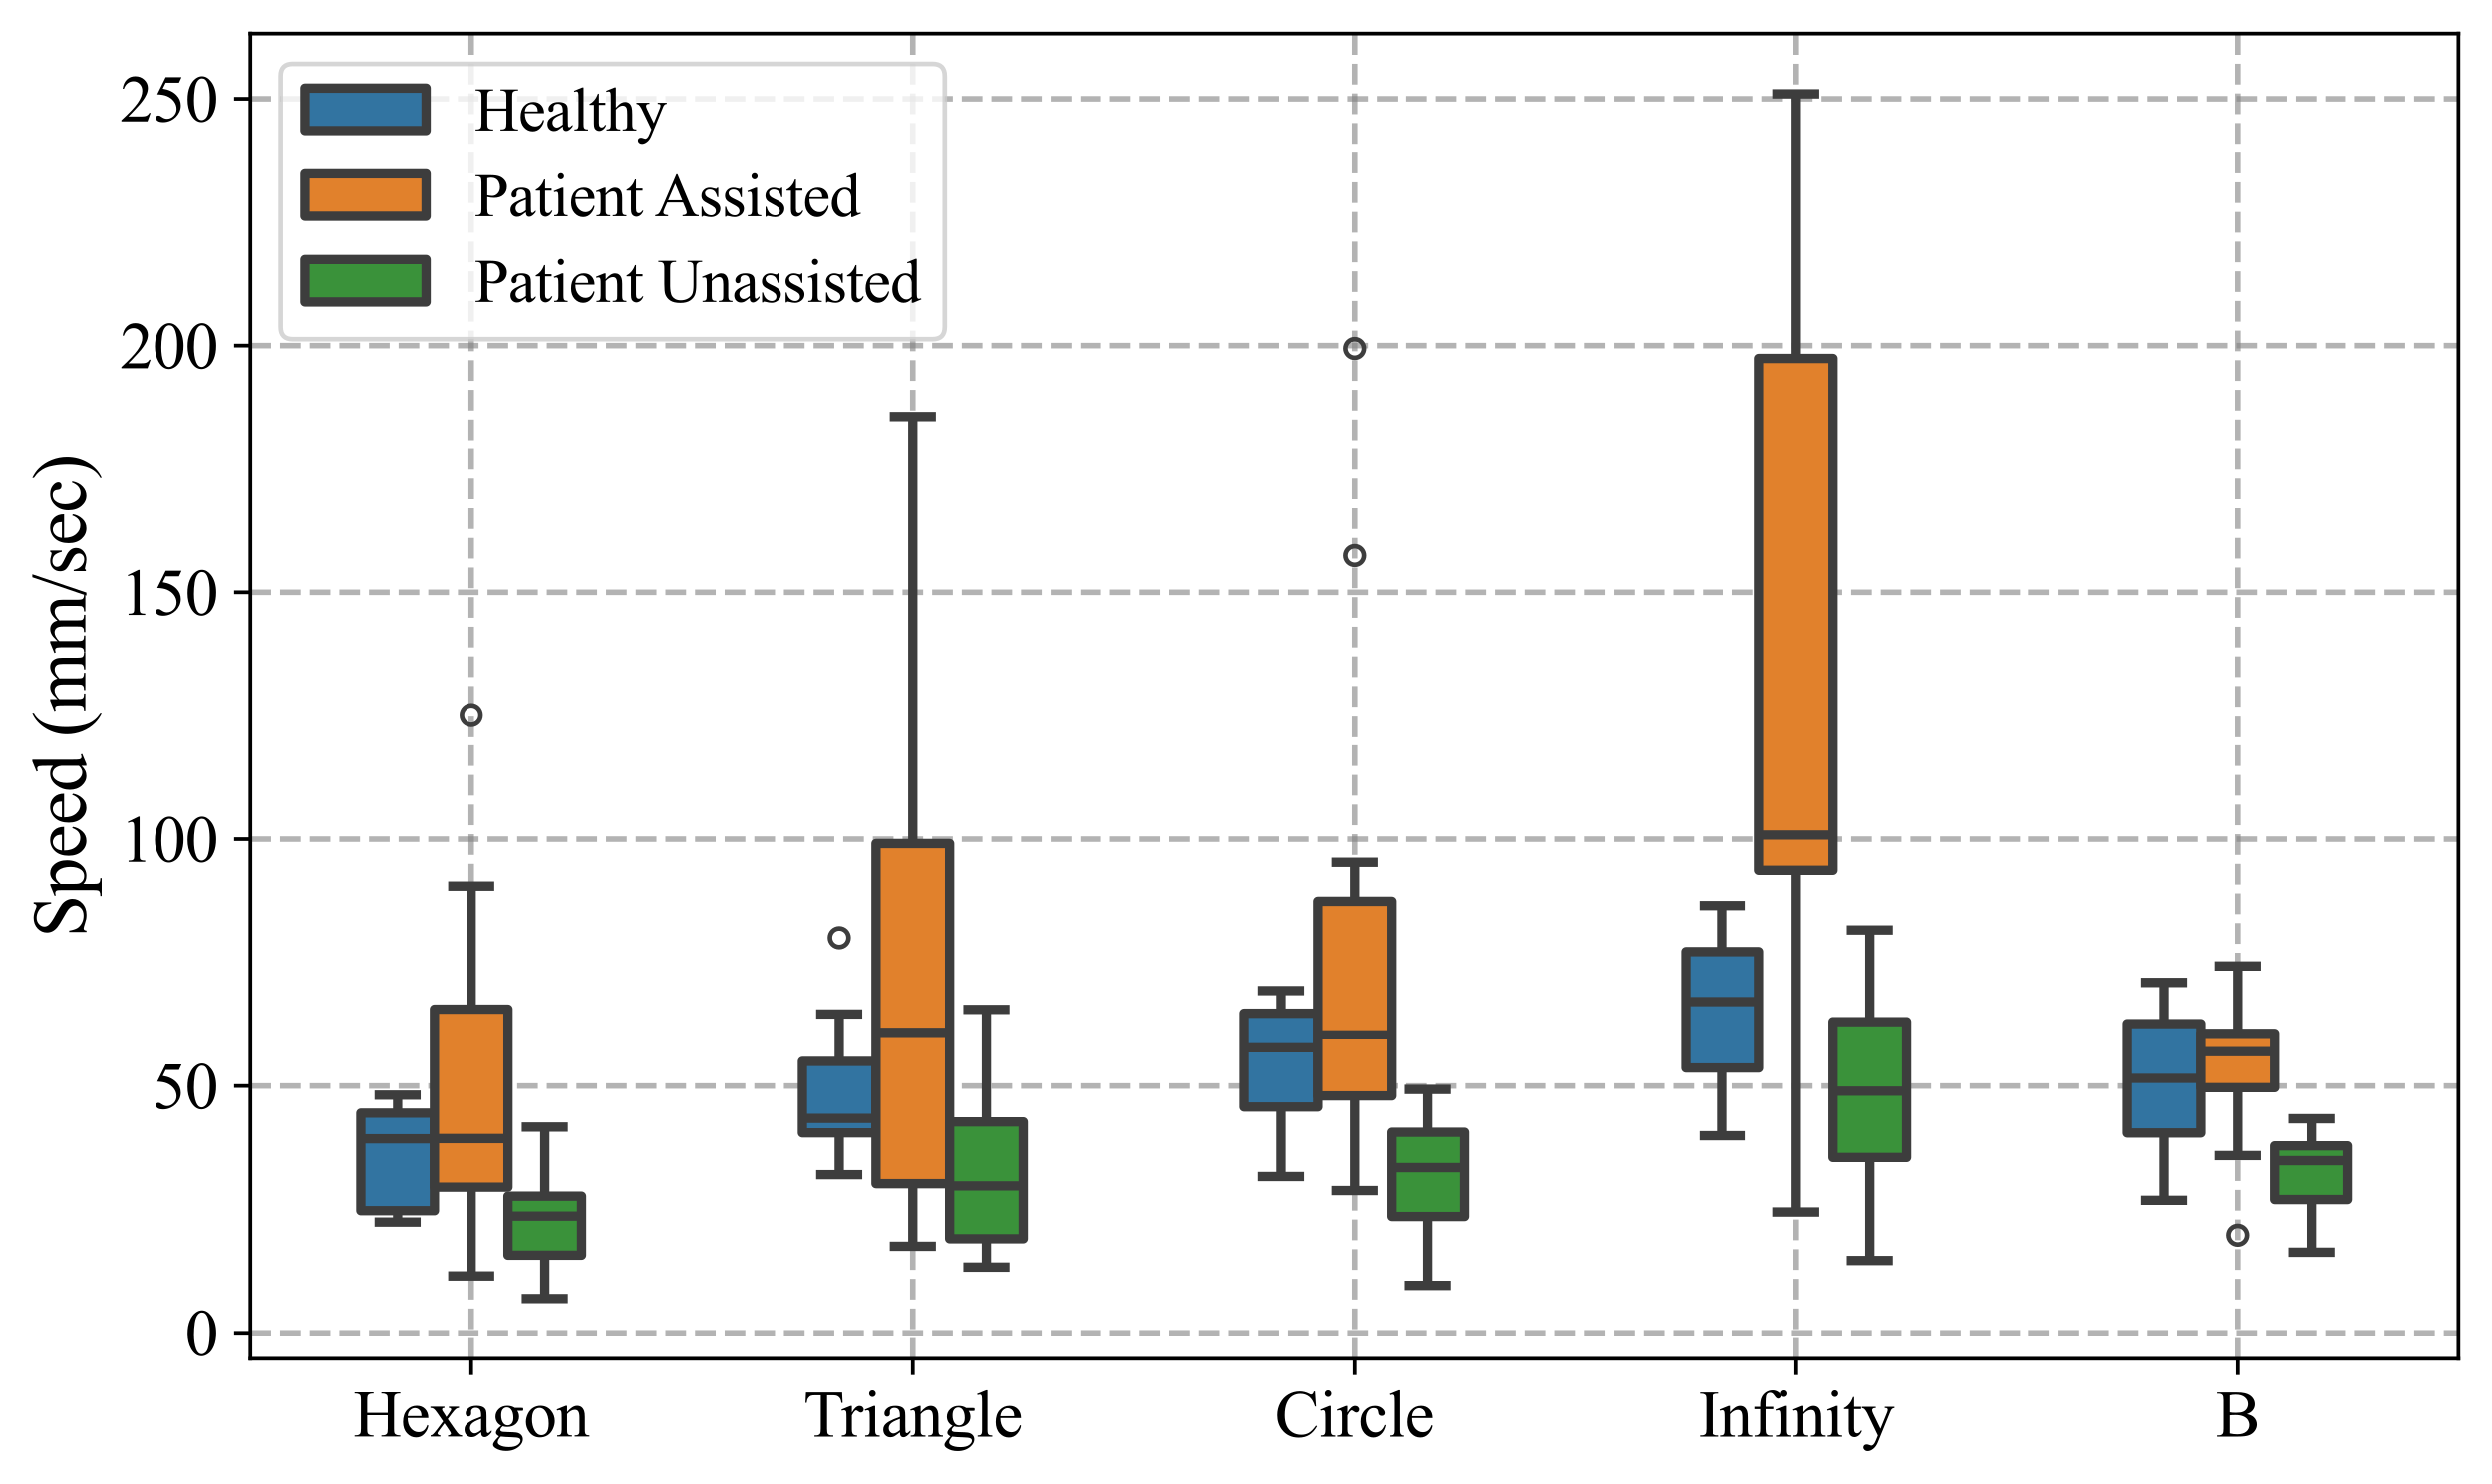 <?xml version="1.0" encoding="utf-8" standalone="no"?>
<!DOCTYPE svg PUBLIC "-//W3C//DTD SVG 1.1//EN"
  "http://www.w3.org/Graphics/SVG/1.1/DTD/svg11.dtd">
<svg xmlns:xlink="http://www.w3.org/1999/xlink" width="534.72pt" height="318.542pt" viewBox="0 0 534.72 318.542" xmlns="http://www.w3.org/2000/svg" version="1.1">
 <defs>
  <style type="text/css">*{stroke-linejoin: round; stroke-linecap: butt}</style>
 </defs>
 <g id="figure_1">
  <g id="patch_1">
   <path d="M 0 318.542 
L 534.72 318.542 
L 534.72 0 
L 0 0 
z
" style="fill: #ffffff"/>
  </g>
  <g id="axes_1">
   <g id="patch_2">
    <path d="M 53.733 291.6 
L 527.52 291.6 
L 527.52 7.2 
L 53.733 7.2 
z
" style="fill: #ffffff"/>
   </g>
   <g id="patch_3">
    <path d="M 101.111 286.031 
L 101.111 286.031 
L 101.111 286.031 
L 101.111 286.031 
z
" clip-path="url(#pd52f556aa3)" style="fill: #3274a1; stroke: #3d3d3d; stroke-width: 2; stroke-linejoin: miter"/>
   </g>
   <g id="patch_4">
    <path d="M 101.111 286.031 
L 101.111 286.031 
L 101.111 286.031 
L 101.111 286.031 
z
" clip-path="url(#pd52f556aa3)" style="fill: #e1812c; stroke: #3d3d3d; stroke-width: 2; stroke-linejoin: miter"/>
   </g>
   <g id="patch_5">
    <path d="M 101.111 286.031 
L 101.111 286.031 
L 101.111 286.031 
L 101.111 286.031 
z
" clip-path="url(#pd52f556aa3)" style="fill: #3a923a; stroke: #3d3d3d; stroke-width: 2; stroke-linejoin: miter"/>
   </g>
   <g id="matplotlib.axis_1">
    <g id="xtick_1">
     <g id="line2d_1">
      <path d="M 101.111 291.6 
L 101.111 7.2 
" clip-path="url(#pd52f556aa3)" style="fill: none; stroke-dasharray: 4.44,1.92; stroke-dashoffset: 0; stroke: #808080; stroke-opacity: 0.6; stroke-width: 1.2"/>
     </g>
     <g id="line2d_2">
      <defs>
       <path id="m4a4aa40424" d="M 0 0 
L 0 3.5 
" style="stroke: #000000; stroke-width: 0.8"/>
      </defs>
      <g>
       <use xlink:href="#m4a4aa40424" x="101.111" y="291.6" style="stroke: #000000; stroke-width: 0.8"/>
      </g>
     </g>
     <g id="text_1">
      <!-- Hexagon -->
      <g transform="translate(75.841 308.295) scale(0.14 -0.14)">
       <defs>
        <path id="TimesNewRomanPSMT-48" d="M 1316 2272 
L 3284 2272 
L 3284 3484 
Q 3284 3809 3244 3913 
Q 3213 3991 3113 4047 
Q 2978 4122 2828 4122 
L 2678 4122 
L 2678 4238 
L 4491 4238 
L 4491 4122 
L 4341 4122 
Q 4191 4122 4056 4050 
Q 3956 4000 3920 3898 
Q 3884 3797 3884 3484 
L 3884 750 
Q 3884 428 3925 325 
Q 3956 247 4053 191 
Q 4191 116 4341 116 
L 4491 116 
L 4491 0 
L 2678 0 
L 2678 116 
L 2828 116 
Q 3088 116 3206 269 
Q 3284 369 3284 750 
L 3284 2041 
L 1316 2041 
L 1316 750 
Q 1316 428 1356 325 
Q 1388 247 1488 191 
Q 1622 116 1772 116 
L 1925 116 
L 1925 0 
L 109 0 
L 109 116 
L 259 116 
Q 522 116 641 269 
Q 716 369 716 750 
L 716 3484 
Q 716 3809 675 3913 
Q 644 3991 547 4047 
Q 409 4122 259 4122 
L 109 4122 
L 109 4238 
L 1925 4238 
L 1925 4122 
L 1772 4122 
Q 1622 4122 1488 4050 
Q 1391 4000 1353 3898 
Q 1316 3797 1316 3484 
L 1316 2272 
z
" transform="scale(0.016)"/>
        <path id="TimesNewRomanPSMT-65" d="M 681 1784 
Q 678 1147 991 784 
Q 1303 422 1725 422 
Q 2006 422 2214 576 
Q 2422 731 2563 1106 
L 2659 1044 
Q 2594 616 2278 264 
Q 1963 -88 1488 -88 
Q 972 -88 605 314 
Q 238 716 238 1394 
Q 238 2128 614 2539 
Q 991 2950 1559 2950 
Q 2041 2950 2350 2633 
Q 2659 2316 2659 1784 
L 681 1784 
z
M 681 1966 
L 2006 1966 
Q 1991 2241 1941 2353 
Q 1863 2528 1708 2628 
Q 1553 2728 1384 2728 
Q 1125 2728 920 2526 
Q 716 2325 681 1966 
z
" transform="scale(0.016)"/>
        <path id="TimesNewRomanPSMT-78" d="M 84 2863 
L 1431 2863 
L 1431 2747 
Q 1303 2747 1251 2703 
Q 1200 2659 1200 2588 
Q 1200 2513 1309 2356 
Q 1344 2306 1413 2200 
L 1616 1875 
L 1850 2200 
Q 2075 2509 2075 2591 
Q 2075 2656 2022 2701 
Q 1969 2747 1850 2747 
L 1850 2863 
L 2819 2863 
L 2819 2747 
Q 2666 2738 2553 2663 
Q 2400 2556 2134 2200 
L 1744 1678 
L 2456 653 
Q 2719 275 2831 198 
Q 2944 122 3122 113 
L 3122 0 
L 1772 0 
L 1772 113 
Q 1913 113 1991 175 
Q 2050 219 2050 291 
Q 2050 363 1850 653 
L 1431 1266 
L 972 653 
Q 759 369 759 316 
Q 759 241 829 180 
Q 900 119 1041 113 
L 1041 0 
L 106 0 
L 106 113 
Q 219 128 303 191 
Q 422 281 703 653 
L 1303 1450 
L 759 2238 
Q 528 2575 401 2661 
Q 275 2747 84 2747 
L 84 2863 
z
" transform="scale(0.016)"/>
        <path id="TimesNewRomanPSMT-61" d="M 1822 413 
Q 1381 72 1269 19 
Q 1100 -59 909 -59 
Q 613 -59 420 144 
Q 228 347 228 678 
Q 228 888 322 1041 
Q 450 1253 767 1440 
Q 1084 1628 1822 1897 
L 1822 2009 
Q 1822 2438 1686 2597 
Q 1550 2756 1291 2756 
Q 1094 2756 978 2650 
Q 859 2544 859 2406 
L 866 2225 
Q 866 2081 792 2003 
Q 719 1925 600 1925 
Q 484 1925 411 2006 
Q 338 2088 338 2228 
Q 338 2497 613 2722 
Q 888 2947 1384 2947 
Q 1766 2947 2009 2819 
Q 2194 2722 2281 2516 
Q 2338 2381 2338 1966 
L 2338 994 
Q 2338 584 2353 492 
Q 2369 400 2405 369 
Q 2441 338 2488 338 
Q 2538 338 2575 359 
Q 2641 400 2828 588 
L 2828 413 
Q 2478 -56 2159 -56 
Q 2006 -56 1915 50 
Q 1825 156 1822 413 
z
M 1822 616 
L 1822 1706 
Q 1350 1519 1213 1441 
Q 966 1303 859 1153 
Q 753 1003 753 825 
Q 753 600 887 451 
Q 1022 303 1197 303 
Q 1434 303 1822 616 
z
" transform="scale(0.016)"/>
        <path id="TimesNewRomanPSMT-67" d="M 966 1044 
Q 703 1172 562 1401 
Q 422 1631 422 1909 
Q 422 2334 742 2640 
Q 1063 2947 1563 2947 
Q 1972 2947 2272 2747 
L 2878 2747 
Q 3013 2747 3034 2739 
Q 3056 2731 3066 2713 
Q 3084 2684 3084 2613 
Q 3084 2531 3069 2500 
Q 3059 2484 3036 2475 
Q 3013 2466 2878 2466 
L 2506 2466 
Q 2681 2241 2681 1891 
Q 2681 1491 2375 1206 
Q 2069 922 1553 922 
Q 1341 922 1119 984 
Q 981 866 932 777 
Q 884 688 884 625 
Q 884 572 936 522 
Q 988 472 1138 450 
Q 1225 438 1575 428 
Q 2219 413 2409 384 
Q 2700 344 2873 169 
Q 3047 -6 3047 -263 
Q 3047 -616 2716 -925 
Q 2228 -1381 1444 -1381 
Q 841 -1381 425 -1109 
Q 191 -953 191 -784 
Q 191 -709 225 -634 
Q 278 -519 444 -313 
Q 466 -284 763 25 
Q 600 122 533 198 
Q 466 275 466 372 
Q 466 481 555 628 
Q 644 775 966 1044 
z
M 1509 2797 
Q 1278 2797 1122 2612 
Q 966 2428 966 2047 
Q 966 1553 1178 1281 
Q 1341 1075 1591 1075 
Q 1828 1075 1981 1253 
Q 2134 1431 2134 1813 
Q 2134 2309 1919 2591 
Q 1759 2797 1509 2797 
z
M 934 0 
Q 788 -159 713 -296 
Q 638 -434 638 -550 
Q 638 -700 819 -813 
Q 1131 -1006 1722 -1006 
Q 2284 -1006 2551 -807 
Q 2819 -609 2819 -384 
Q 2819 -222 2659 -153 
Q 2497 -84 2016 -72 
Q 1313 -53 934 0 
z
" transform="scale(0.016)"/>
        <path id="TimesNewRomanPSMT-6f" d="M 1600 2947 
Q 2250 2947 2644 2453 
Q 2978 2031 2978 1484 
Q 2978 1100 2793 706 
Q 2609 313 2286 112 
Q 1963 -88 1566 -88 
Q 919 -88 538 428 
Q 216 863 216 1403 
Q 216 1797 411 2186 
Q 606 2575 925 2761 
Q 1244 2947 1600 2947 
z
M 1503 2744 
Q 1338 2744 1170 2645 
Q 1003 2547 900 2300 
Q 797 2053 797 1666 
Q 797 1041 1045 587 
Q 1294 134 1700 134 
Q 2003 134 2200 384 
Q 2397 634 2397 1244 
Q 2397 2006 2069 2444 
Q 1847 2744 1503 2744 
z
" transform="scale(0.016)"/>
        <path id="TimesNewRomanPSMT-6e" d="M 1034 2341 
Q 1538 2947 1994 2947 
Q 2228 2947 2397 2830 
Q 2566 2713 2666 2444 
Q 2734 2256 2734 1869 
L 2734 647 
Q 2734 375 2778 278 
Q 2813 200 2889 156 
Q 2966 113 3172 113 
L 3172 0 
L 1756 0 
L 1756 113 
L 1816 113 
Q 2016 113 2095 173 
Q 2175 234 2206 353 
Q 2219 400 2219 647 
L 2219 1819 
Q 2219 2209 2117 2386 
Q 2016 2563 1775 2563 
Q 1403 2563 1034 2156 
L 1034 647 
Q 1034 356 1069 288 
Q 1113 197 1189 155 
Q 1266 113 1500 113 
L 1500 0 
L 84 0 
L 84 113 
L 147 113 
Q 366 113 442 223 
Q 519 334 519 647 
L 519 1709 
Q 519 2225 495 2337 
Q 472 2450 423 2490 
Q 375 2531 294 2531 
Q 206 2531 84 2484 
L 38 2597 
L 900 2947 
L 1034 2947 
L 1034 2341 
z
" transform="scale(0.016)"/>
       </defs>
       <use xlink:href="#TimesNewRomanPSMT-48"/>
       <use xlink:href="#TimesNewRomanPSMT-65" transform="translate(72.217 0)"/>
       <use xlink:href="#TimesNewRomanPSMT-78" transform="translate(116.602 0)"/>
       <use xlink:href="#TimesNewRomanPSMT-61" transform="translate(166.602 0)"/>
       <use xlink:href="#TimesNewRomanPSMT-67" transform="translate(210.986 0)"/>
       <use xlink:href="#TimesNewRomanPSMT-6f" transform="translate(260.986 0)"/>
       <use xlink:href="#TimesNewRomanPSMT-6e" transform="translate(310.986 0)"/>
      </g>
     </g>
    </g>
    <g id="xtick_2">
     <g id="line2d_3">
      <path d="M 195.869 291.6 
L 195.869 7.2 
" clip-path="url(#pd52f556aa3)" style="fill: none; stroke-dasharray: 4.44,1.92; stroke-dashoffset: 0; stroke: #808080; stroke-opacity: 0.6; stroke-width: 1.2"/>
     </g>
     <g id="line2d_4">
      <g>
       <use xlink:href="#m4a4aa40424" x="195.869" y="291.6" style="stroke: #000000; stroke-width: 0.8"/>
      </g>
     </g>
     <g id="text_2">
      <!-- Triangle -->
      <g transform="translate(172.403 308.321) scale(0.14 -0.14)">
       <defs>
        <path id="TimesNewRomanPSMT-54" d="M 3703 4238 
L 3750 3244 
L 3631 3244 
Q 3597 3506 3538 3619 
Q 3441 3800 3280 3886 
Q 3119 3972 2856 3972 
L 2259 3972 
L 2259 734 
Q 2259 344 2344 247 
Q 2463 116 2709 116 
L 2856 116 
L 2856 0 
L 1059 0 
L 1059 116 
L 1209 116 
Q 1478 116 1591 278 
Q 1659 378 1659 734 
L 1659 3972 
L 1150 3972 
Q 853 3972 728 3928 
Q 566 3869 450 3700 
Q 334 3531 313 3244 
L 194 3244 
L 244 4238 
L 3703 4238 
z
" transform="scale(0.016)"/>
        <path id="TimesNewRomanPSMT-72" d="M 1038 2947 
L 1038 2303 
Q 1397 2947 1775 2947 
Q 1947 2947 2059 2842 
Q 2172 2738 2172 2600 
Q 2172 2478 2090 2393 
Q 2009 2309 1897 2309 
Q 1788 2309 1652 2417 
Q 1516 2525 1450 2525 
Q 1394 2525 1328 2463 
Q 1188 2334 1038 2041 
L 1038 669 
Q 1038 431 1097 309 
Q 1138 225 1241 169 
Q 1344 113 1538 113 
L 1538 0 
L 72 0 
L 72 113 
Q 291 113 397 181 
Q 475 231 506 341 
Q 522 394 522 644 
L 522 1753 
Q 522 2253 501 2348 
Q 481 2444 426 2487 
Q 372 2531 291 2531 
Q 194 2531 72 2484 
L 41 2597 
L 906 2947 
L 1038 2947 
z
" transform="scale(0.016)"/>
        <path id="TimesNewRomanPSMT-69" d="M 928 4444 
Q 1059 4444 1151 4351 
Q 1244 4259 1244 4128 
Q 1244 3997 1151 3903 
Q 1059 3809 928 3809 
Q 797 3809 703 3903 
Q 609 3997 609 4128 
Q 609 4259 701 4351 
Q 794 4444 928 4444 
z
M 1188 2947 
L 1188 647 
Q 1188 378 1227 289 
Q 1266 200 1342 156 
Q 1419 113 1622 113 
L 1622 0 
L 231 0 
L 231 113 
Q 441 113 512 153 
Q 584 194 626 287 
Q 669 381 669 647 
L 669 1750 
Q 669 2216 641 2353 
Q 619 2453 572 2492 
Q 525 2531 444 2531 
Q 356 2531 231 2484 
L 188 2597 
L 1050 2947 
L 1188 2947 
z
" transform="scale(0.016)"/>
        <path id="TimesNewRomanPSMT-6c" d="M 1184 4444 
L 1184 647 
Q 1184 378 1223 290 
Q 1263 203 1344 158 
Q 1425 113 1647 113 
L 1647 0 
L 244 0 
L 244 113 
Q 441 113 512 153 
Q 584 194 625 287 
Q 666 381 666 647 
L 666 3247 
Q 666 3731 644 3842 
Q 622 3953 573 3993 
Q 525 4034 450 4034 
Q 369 4034 244 3984 
L 191 4094 
L 1044 4444 
L 1184 4444 
z
" transform="scale(0.016)"/>
       </defs>
       <use xlink:href="#TimesNewRomanPSMT-54"/>
       <use xlink:href="#TimesNewRomanPSMT-72" transform="translate(57.584 0)"/>
       <use xlink:href="#TimesNewRomanPSMT-69" transform="translate(90.885 0)"/>
       <use xlink:href="#TimesNewRomanPSMT-61" transform="translate(118.668 0)"/>
       <use xlink:href="#TimesNewRomanPSMT-6e" transform="translate(163.053 0)"/>
       <use xlink:href="#TimesNewRomanPSMT-67" transform="translate(213.053 0)"/>
       <use xlink:href="#TimesNewRomanPSMT-6c" transform="translate(263.053 0)"/>
       <use xlink:href="#TimesNewRomanPSMT-65" transform="translate(290.836 0)"/>
      </g>
     </g>
    </g>
    <g id="xtick_3">
     <g id="line2d_5">
      <path d="M 290.626 291.6 
L 290.626 7.2 
" clip-path="url(#pd52f556aa3)" style="fill: none; stroke-dasharray: 4.44,1.92; stroke-dashoffset: 0; stroke: #808080; stroke-opacity: 0.6; stroke-width: 1.2"/>
     </g>
     <g id="line2d_6">
      <g>
       <use xlink:href="#m4a4aa40424" x="290.626" y="291.6" style="stroke: #000000; stroke-width: 0.8"/>
      </g>
     </g>
     <g id="text_3">
      <!-- Circle -->
      <g transform="translate(273.522 308.321) scale(0.14 -0.14)">
       <defs>
        <path id="TimesNewRomanPSMT-43" d="M 3853 4334 
L 3950 2894 
L 3853 2894 
Q 3659 3541 3300 3825 
Q 2941 4109 2438 4109 
Q 2016 4109 1675 3895 
Q 1334 3681 1139 3212 
Q 944 2744 944 2047 
Q 944 1472 1128 1050 
Q 1313 628 1683 403 
Q 2053 178 2528 178 
Q 2941 178 3256 354 
Q 3572 531 3950 1056 
L 4047 994 
Q 3728 428 3303 165 
Q 2878 -97 2294 -97 
Q 1241 -97 663 684 
Q 231 1266 231 2053 
Q 231 2688 515 3219 
Q 800 3750 1298 4042 
Q 1797 4334 2388 4334 
Q 2847 4334 3294 4109 
Q 3425 4041 3481 4041 
Q 3566 4041 3628 4100 
Q 3709 4184 3744 4334 
L 3853 4334 
z
" transform="scale(0.016)"/>
        <path id="TimesNewRomanPSMT-63" d="M 2631 1088 
Q 2516 522 2178 217 
Q 1841 -88 1431 -88 
Q 944 -88 581 321 
Q 219 731 219 1428 
Q 219 2103 620 2525 
Q 1022 2947 1584 2947 
Q 2006 2947 2278 2723 
Q 2550 2500 2550 2259 
Q 2550 2141 2473 2067 
Q 2397 1994 2259 1994 
Q 2075 1994 1981 2113 
Q 1928 2178 1911 2362 
Q 1894 2547 1784 2644 
Q 1675 2738 1481 2738 
Q 1169 2738 978 2506 
Q 725 2200 725 1697 
Q 725 1184 976 792 
Q 1228 400 1656 400 
Q 1963 400 2206 609 
Q 2378 753 2541 1131 
L 2631 1088 
z
" transform="scale(0.016)"/>
       </defs>
       <use xlink:href="#TimesNewRomanPSMT-43"/>
       <use xlink:href="#TimesNewRomanPSMT-69" transform="translate(66.699 0)"/>
       <use xlink:href="#TimesNewRomanPSMT-72" transform="translate(94.482 0)"/>
       <use xlink:href="#TimesNewRomanPSMT-63" transform="translate(127.783 0)"/>
       <use xlink:href="#TimesNewRomanPSMT-6c" transform="translate(172.168 0)"/>
       <use xlink:href="#TimesNewRomanPSMT-65" transform="translate(199.951 0)"/>
      </g>
     </g>
    </g>
    <g id="xtick_4">
     <g id="line2d_7">
      <path d="M 385.384 291.6 
L 385.384 7.2 
" clip-path="url(#pd52f556aa3)" style="fill: none; stroke-dasharray: 4.44,1.92; stroke-dashoffset: 0; stroke: #808080; stroke-opacity: 0.6; stroke-width: 1.2"/>
     </g>
     <g id="line2d_8">
      <g>
       <use xlink:href="#m4a4aa40424" x="385.384" y="291.6" style="stroke: #000000; stroke-width: 0.8"/>
      </g>
     </g>
     <g id="text_4">
      <!-- Infinity -->
      <g transform="translate(364.388 308.321) scale(0.14 -0.14)">
       <defs>
        <path id="TimesNewRomanPSMT-49" d="M 1975 116 
L 1975 0 
L 159 0 
L 159 116 
L 309 116 
Q 572 116 691 269 
Q 766 369 766 750 
L 766 3488 
Q 766 3809 725 3913 
Q 694 3991 597 4047 
Q 459 4122 309 4122 
L 159 4122 
L 159 4238 
L 1975 4238 
L 1975 4122 
L 1822 4122 
Q 1563 4122 1444 3969 
Q 1366 3869 1366 3488 
L 1366 750 
Q 1366 428 1406 325 
Q 1438 247 1538 191 
Q 1672 116 1822 116 
L 1975 116 
z
" transform="scale(0.016)"/>
        <path id="TimesNewRomanPSMT-66" d="M 1319 2638 
L 1319 756 
Q 1319 356 1406 250 
Q 1522 113 1716 113 
L 1975 113 
L 1975 0 
L 266 0 
L 266 113 
L 394 113 
Q 519 113 622 175 
Q 725 238 764 344 
Q 803 450 803 756 
L 803 2638 
L 247 2638 
L 247 2863 
L 803 2863 
L 803 3050 
Q 803 3478 940 3775 
Q 1078 4072 1361 4255 
Q 1644 4438 1997 4438 
Q 2325 4438 2600 4225 
Q 2781 4084 2781 3909 
Q 2781 3816 2700 3733 
Q 2619 3650 2525 3650 
Q 2453 3650 2373 3701 
Q 2294 3753 2178 3923 
Q 2063 4094 1966 4153 
Q 1869 4213 1750 4213 
Q 1606 4213 1506 4136 
Q 1406 4059 1362 3898 
Q 1319 3738 1319 3069 
L 1319 2863 
L 2056 2863 
L 2056 2638 
L 1319 2638 
z
" transform="scale(0.016)"/>
        <path id="TimesNewRomanPSMT-74" d="M 1031 3803 
L 1031 2863 
L 1700 2863 
L 1700 2644 
L 1031 2644 
L 1031 788 
Q 1031 509 1111 412 
Q 1191 316 1316 316 
Q 1419 316 1516 380 
Q 1613 444 1666 569 
L 1788 569 
Q 1678 263 1478 108 
Q 1278 -47 1066 -47 
Q 922 -47 784 33 
Q 647 113 581 261 
Q 516 409 516 719 
L 516 2644 
L 63 2644 
L 63 2747 
Q 234 2816 414 2980 
Q 594 3144 734 3369 
Q 806 3488 934 3803 
L 1031 3803 
z
" transform="scale(0.016)"/>
        <path id="TimesNewRomanPSMT-79" d="M 38 2863 
L 1372 2863 
L 1372 2747 
L 1306 2747 
Q 1166 2747 1095 2686 
Q 1025 2625 1025 2534 
Q 1025 2413 1128 2197 
L 1825 753 
L 2466 2334 
Q 2519 2463 2519 2588 
Q 2519 2644 2497 2672 
Q 2472 2706 2419 2726 
Q 2366 2747 2231 2747 
L 2231 2863 
L 3163 2863 
L 3163 2747 
Q 3047 2734 2984 2696 
Q 2922 2659 2847 2556 
Q 2819 2513 2741 2316 
L 1575 -541 
Q 1406 -956 1132 -1168 
Q 859 -1381 606 -1381 
Q 422 -1381 303 -1275 
Q 184 -1169 184 -1031 
Q 184 -900 270 -820 
Q 356 -741 506 -741 
Q 609 -741 788 -809 
Q 913 -856 944 -856 
Q 1038 -856 1148 -759 
Q 1259 -663 1372 -384 
L 1575 113 
L 547 2272 
Q 500 2369 397 2513 
Q 319 2622 269 2659 
Q 197 2709 38 2747 
L 38 2863 
z
" transform="scale(0.016)"/>
       </defs>
       <use xlink:href="#TimesNewRomanPSMT-49"/>
       <use xlink:href="#TimesNewRomanPSMT-6e" transform="translate(33.301 0)"/>
       <use xlink:href="#TimesNewRomanPSMT-66" transform="translate(83.301 0)"/>
       <use xlink:href="#TimesNewRomanPSMT-69" transform="translate(116.602 0)"/>
       <use xlink:href="#TimesNewRomanPSMT-6e" transform="translate(144.385 0)"/>
       <use xlink:href="#TimesNewRomanPSMT-69" transform="translate(194.385 0)"/>
       <use xlink:href="#TimesNewRomanPSMT-74" transform="translate(222.168 0)"/>
       <use xlink:href="#TimesNewRomanPSMT-79" transform="translate(249.951 0)"/>
      </g>
     </g>
    </g>
    <g id="xtick_5">
     <g id="line2d_9">
      <path d="M 480.141 291.6 
L 480.141 7.2 
" clip-path="url(#pd52f556aa3)" style="fill: none; stroke-dasharray: 4.44,1.92; stroke-dashoffset: 0; stroke: #808080; stroke-opacity: 0.6; stroke-width: 1.2"/>
     </g>
     <g id="line2d_10">
      <g>
       <use xlink:href="#m4a4aa40424" x="480.141" y="291.6" style="stroke: #000000; stroke-width: 0.8"/>
      </g>
     </g>
     <g id="text_5">
      <!-- B -->
      <g transform="translate(475.472 308.321) scale(0.14 -0.14)">
       <defs>
        <path id="TimesNewRomanPSMT-42" d="M 2956 2163 
Q 3397 2069 3616 1863 
Q 3919 1575 3919 1159 
Q 3919 844 3719 555 
Q 3519 266 3170 133 
Q 2822 0 2106 0 
L 106 0 
L 106 116 
L 266 116 
Q 531 116 647 284 
Q 719 394 719 750 
L 719 3488 
Q 719 3881 628 3984 
Q 506 4122 266 4122 
L 106 4122 
L 106 4238 
L 1938 4238 
Q 2450 4238 2759 4163 
Q 3228 4050 3475 3764 
Q 3722 3478 3722 3106 
Q 3722 2788 3528 2536 
Q 3334 2284 2956 2163 
z
M 1319 2331 
Q 1434 2309 1582 2298 
Q 1731 2288 1909 2288 
Q 2366 2288 2595 2386 
Q 2825 2484 2947 2687 
Q 3069 2891 3069 3131 
Q 3069 3503 2766 3765 
Q 2463 4028 1881 4028 
Q 1569 4028 1319 3959 
L 1319 2331 
z
M 1319 306 
Q 1681 222 2034 222 
Q 2600 222 2897 476 
Q 3194 731 3194 1106 
Q 3194 1353 3059 1581 
Q 2925 1809 2622 1940 
Q 2319 2072 1872 2072 
Q 1678 2072 1540 2065 
Q 1403 2059 1319 2044 
L 1319 306 
z
" transform="scale(0.016)"/>
       </defs>
       <use xlink:href="#TimesNewRomanPSMT-42"/>
      </g>
     </g>
    </g>
   </g>
   <g id="matplotlib.axis_2">
    <g id="ytick_1">
     <g id="line2d_11">
      <path d="M 53.733 286.031 
L 527.52 286.031 
" clip-path="url(#pd52f556aa3)" style="fill: none; stroke-dasharray: 4.44,1.92; stroke-dashoffset: 0; stroke: #808080; stroke-opacity: 0.6; stroke-width: 1.2"/>
     </g>
     <g id="line2d_12">
      <defs>
       <path id="m446f9ca100" d="M 0 0 
L -3.5 0 
" style="stroke: #000000; stroke-width: 0.8"/>
      </defs>
      <g>
       <use xlink:href="#m446f9ca100" x="53.733" y="286.031" style="stroke: #000000; stroke-width: 0.8"/>
      </g>
     </g>
     <g id="text_6">
      <!-- 0 -->
      <g transform="translate(39.733 290.891) scale(0.14 -0.14)">
       <defs>
        <path id="TimesNewRomanPSMT-30" d="M 231 2094 
Q 231 2819 450 3342 
Q 669 3866 1031 4122 
Q 1313 4325 1613 4325 
Q 2100 4325 2488 3828 
Q 2972 3213 2972 2159 
Q 2972 1422 2759 906 
Q 2547 391 2217 158 
Q 1888 -75 1581 -75 
Q 975 -75 572 641 
Q 231 1244 231 2094 
z
M 844 2016 
Q 844 1141 1059 588 
Q 1238 122 1591 122 
Q 1759 122 1940 273 
Q 2122 425 2216 781 
Q 2359 1319 2359 2297 
Q 2359 3022 2209 3506 
Q 2097 3866 1919 4016 
Q 1791 4119 1609 4119 
Q 1397 4119 1231 3928 
Q 1006 3669 925 3112 
Q 844 2556 844 2016 
z
" transform="scale(0.016)"/>
       </defs>
       <use xlink:href="#TimesNewRomanPSMT-30"/>
      </g>
     </g>
    </g>
    <g id="ytick_2">
     <g id="line2d_13">
      <path d="M 53.733 233.061 
L 527.52 233.061 
" clip-path="url(#pd52f556aa3)" style="fill: none; stroke-dasharray: 4.44,1.92; stroke-dashoffset: 0; stroke: #808080; stroke-opacity: 0.6; stroke-width: 1.2"/>
     </g>
     <g id="line2d_14">
      <g>
       <use xlink:href="#m446f9ca100" x="53.733" y="233.061" style="stroke: #000000; stroke-width: 0.8"/>
      </g>
     </g>
     <g id="text_7">
      <!-- 50 -->
      <g transform="translate(32.733 237.922) scale(0.14 -0.14)">
       <defs>
        <path id="TimesNewRomanPSMT-35" d="M 2778 4238 
L 2534 3706 
L 1259 3706 
L 981 3138 
Q 1809 3016 2294 2522 
Q 2709 2097 2709 1522 
Q 2709 1188 2573 903 
Q 2438 619 2231 419 
Q 2025 219 1772 97 
Q 1413 -75 1034 -75 
Q 653 -75 479 54 
Q 306 184 306 341 
Q 306 428 378 495 
Q 450 563 559 563 
Q 641 563 702 538 
Q 763 513 909 409 
Q 1144 247 1384 247 
Q 1750 247 2026 523 
Q 2303 800 2303 1197 
Q 2303 1581 2056 1914 
Q 1809 2247 1375 2428 
Q 1034 2569 447 2591 
L 1259 4238 
L 2778 4238 
z
" transform="scale(0.016)"/>
       </defs>
       <use xlink:href="#TimesNewRomanPSMT-35"/>
       <use xlink:href="#TimesNewRomanPSMT-30" transform="translate(50 0)"/>
      </g>
     </g>
    </g>
    <g id="ytick_3">
     <g id="line2d_15">
      <path d="M 53.733 180.092 
L 527.52 180.092 
" clip-path="url(#pd52f556aa3)" style="fill: none; stroke-dasharray: 4.44,1.92; stroke-dashoffset: 0; stroke: #808080; stroke-opacity: 0.6; stroke-width: 1.2"/>
     </g>
     <g id="line2d_16">
      <g>
       <use xlink:href="#m446f9ca100" x="53.733" y="180.092" style="stroke: #000000; stroke-width: 0.8"/>
      </g>
     </g>
     <g id="text_8">
      <!-- 100 -->
      <g transform="translate(25.733 184.952) scale(0.14 -0.14)">
       <defs>
        <path id="TimesNewRomanPSMT-31" d="M 750 3822 
L 1781 4325 
L 1884 4325 
L 1884 747 
Q 1884 391 1914 303 
Q 1944 216 2037 169 
Q 2131 122 2419 116 
L 2419 0 
L 825 0 
L 825 116 
Q 1125 122 1212 167 
Q 1300 213 1334 289 
Q 1369 366 1369 747 
L 1369 3034 
Q 1369 3497 1338 3628 
Q 1316 3728 1258 3775 
Q 1200 3822 1119 3822 
Q 1003 3822 797 3725 
L 750 3822 
z
" transform="scale(0.016)"/>
       </defs>
       <use xlink:href="#TimesNewRomanPSMT-31"/>
       <use xlink:href="#TimesNewRomanPSMT-30" transform="translate(50 0)"/>
       <use xlink:href="#TimesNewRomanPSMT-30" transform="translate(100 0)"/>
      </g>
     </g>
    </g>
    <g id="ytick_4">
     <g id="line2d_17">
      <path d="M 53.733 127.122 
L 527.52 127.122 
" clip-path="url(#pd52f556aa3)" style="fill: none; stroke-dasharray: 4.44,1.92; stroke-dashoffset: 0; stroke: #808080; stroke-opacity: 0.6; stroke-width: 1.2"/>
     </g>
     <g id="line2d_18">
      <g>
       <use xlink:href="#m446f9ca100" x="53.733" y="127.122" style="stroke: #000000; stroke-width: 0.8"/>
      </g>
     </g>
     <g id="text_9">
      <!-- 150 -->
      <g transform="translate(25.733 131.983) scale(0.14 -0.14)">
       <use xlink:href="#TimesNewRomanPSMT-31"/>
       <use xlink:href="#TimesNewRomanPSMT-35" transform="translate(50 0)"/>
       <use xlink:href="#TimesNewRomanPSMT-30" transform="translate(100 0)"/>
      </g>
     </g>
    </g>
    <g id="ytick_5">
     <g id="line2d_19">
      <path d="M 53.733 74.153 
L 527.52 74.153 
" clip-path="url(#pd52f556aa3)" style="fill: none; stroke-dasharray: 4.44,1.92; stroke-dashoffset: 0; stroke: #808080; stroke-opacity: 0.6; stroke-width: 1.2"/>
     </g>
     <g id="line2d_20">
      <g>
       <use xlink:href="#m446f9ca100" x="53.733" y="74.153" style="stroke: #000000; stroke-width: 0.8"/>
      </g>
     </g>
     <g id="text_10">
      <!-- 200 -->
      <g transform="translate(25.733 79.013) scale(0.14 -0.14)">
       <defs>
        <path id="TimesNewRomanPSMT-32" d="M 2934 816 
L 2638 0 
L 138 0 
L 138 116 
Q 1241 1122 1691 1759 
Q 2141 2397 2141 2925 
Q 2141 3328 1894 3587 
Q 1647 3847 1303 3847 
Q 991 3847 742 3664 
Q 494 3481 375 3128 
L 259 3128 
Q 338 3706 661 4015 
Q 984 4325 1469 4325 
Q 1984 4325 2329 3994 
Q 2675 3663 2675 3213 
Q 2675 2891 2525 2569 
Q 2294 2063 1775 1497 
Q 997 647 803 472 
L 1909 472 
Q 2247 472 2383 497 
Q 2519 522 2628 598 
Q 2738 675 2819 816 
L 2934 816 
z
" transform="scale(0.016)"/>
       </defs>
       <use xlink:href="#TimesNewRomanPSMT-32"/>
       <use xlink:href="#TimesNewRomanPSMT-30" transform="translate(50 0)"/>
       <use xlink:href="#TimesNewRomanPSMT-30" transform="translate(100 0)"/>
      </g>
     </g>
    </g>
    <g id="ytick_6">
     <g id="line2d_21">
      <path d="M 53.733 21.183 
L 527.52 21.183 
" clip-path="url(#pd52f556aa3)" style="fill: none; stroke-dasharray: 4.44,1.92; stroke-dashoffset: 0; stroke: #808080; stroke-opacity: 0.6; stroke-width: 1.2"/>
     </g>
     <g id="line2d_22">
      <g>
       <use xlink:href="#m446f9ca100" x="53.733" y="21.183" style="stroke: #000000; stroke-width: 0.8"/>
      </g>
     </g>
     <g id="text_11">
      <!-- 250 -->
      <g transform="translate(25.733 26.044) scale(0.14 -0.14)">
       <use xlink:href="#TimesNewRomanPSMT-32"/>
       <use xlink:href="#TimesNewRomanPSMT-35" transform="translate(50 0)"/>
       <use xlink:href="#TimesNewRomanPSMT-30" transform="translate(100 0)"/>
      </g>
     </g>
    </g>
    <g id="text_12">
     <!-- Speed (mm/sec) -->
     <g transform="translate(18.31 201.162) rotate(-90) scale(0.16 -0.16)">
      <defs>
       <path id="TimesNewRomanPSMT-53" d="M 2934 4334 
L 2934 2869 
L 2819 2869 
Q 2763 3291 2617 3541 
Q 2472 3791 2203 3937 
Q 1934 4084 1647 4084 
Q 1322 4084 1109 3886 
Q 897 3688 897 3434 
Q 897 3241 1031 3081 
Q 1225 2847 1953 2456 
Q 2547 2138 2764 1967 
Q 2981 1797 3098 1565 
Q 3216 1334 3216 1081 
Q 3216 600 2842 251 
Q 2469 -97 1881 -97 
Q 1697 -97 1534 -69 
Q 1438 -53 1133 45 
Q 828 144 747 144 
Q 669 144 623 97 
Q 578 50 556 -97 
L 441 -97 
L 441 1356 
L 556 1356 
Q 638 900 775 673 
Q 913 447 1195 297 
Q 1478 147 1816 147 
Q 2206 147 2432 353 
Q 2659 559 2659 841 
Q 2659 997 2573 1156 
Q 2488 1316 2306 1453 
Q 2184 1547 1640 1851 
Q 1097 2156 867 2337 
Q 638 2519 519 2737 
Q 400 2956 400 3219 
Q 400 3675 750 4004 
Q 1100 4334 1641 4334 
Q 1978 4334 2356 4169 
Q 2531 4091 2603 4091 
Q 2684 4091 2736 4139 
Q 2788 4188 2819 4334 
L 2934 4334 
z
" transform="scale(0.016)"/>
       <path id="TimesNewRomanPSMT-70" d="M -6 2578 
L 875 2934 
L 994 2934 
L 994 2266 
Q 1216 2644 1439 2795 
Q 1663 2947 1909 2947 
Q 2341 2947 2628 2609 
Q 2981 2197 2981 1534 
Q 2981 794 2556 309 
Q 2206 -88 1675 -88 
Q 1444 -88 1275 -22 
Q 1150 25 994 166 
L 994 -706 
Q 994 -1000 1030 -1079 
Q 1066 -1159 1155 -1206 
Q 1244 -1253 1478 -1253 
L 1478 -1369 
L -22 -1369 
L -22 -1253 
L 56 -1253 
Q 228 -1256 350 -1188 
Q 409 -1153 442 -1076 
Q 475 -1000 475 -688 
L 475 2019 
Q 475 2297 450 2372 
Q 425 2447 370 2484 
Q 316 2522 222 2522 
Q 147 2522 31 2478 
L -6 2578 
z
M 994 2081 
L 994 1013 
Q 994 666 1022 556 
Q 1066 375 1236 237 
Q 1406 100 1666 100 
Q 1978 100 2172 344 
Q 2425 663 2425 1241 
Q 2425 1897 2138 2250 
Q 1938 2494 1663 2494 
Q 1513 2494 1366 2419 
Q 1253 2363 994 2081 
z
" transform="scale(0.016)"/>
       <path id="TimesNewRomanPSMT-64" d="M 2222 322 
Q 2013 103 1813 7 
Q 1613 -88 1381 -88 
Q 913 -88 563 304 
Q 213 697 213 1313 
Q 213 1928 600 2439 
Q 988 2950 1597 2950 
Q 1975 2950 2222 2709 
L 2222 3238 
Q 2222 3728 2198 3840 
Q 2175 3953 2125 3993 
Q 2075 4034 2000 4034 
Q 1919 4034 1784 3984 
L 1744 4094 
L 2597 4444 
L 2738 4444 
L 2738 1134 
Q 2738 631 2761 520 
Q 2784 409 2836 365 
Q 2888 322 2956 322 
Q 3041 322 3181 375 
L 3216 266 
L 2366 -88 
L 2222 -88 
L 2222 322 
z
M 2222 541 
L 2222 2016 
Q 2203 2228 2109 2403 
Q 2016 2578 1861 2667 
Q 1706 2756 1559 2756 
Q 1284 2756 1069 2509 
Q 784 2184 784 1559 
Q 784 928 1059 592 
Q 1334 256 1672 256 
Q 1956 256 2222 541 
z
" transform="scale(0.016)"/>
       <path id="TimesNewRomanPSMT-20" transform="scale(0.016)"/>
       <path id="TimesNewRomanPSMT-28" d="M 1988 -1253 
L 1988 -1369 
Q 1516 -1131 1200 -813 
Q 750 -359 506 256 
Q 263 872 263 1534 
Q 263 2503 741 3301 
Q 1219 4100 1988 4444 
L 1988 4313 
Q 1603 4100 1356 3731 
Q 1109 3363 987 2797 
Q 866 2231 866 1616 
Q 866 947 969 400 
Q 1050 -31 1165 -292 
Q 1281 -553 1476 -793 
Q 1672 -1034 1988 -1253 
z
" transform="scale(0.016)"/>
       <path id="TimesNewRomanPSMT-6d" d="M 1050 2338 
Q 1363 2650 1419 2697 
Q 1559 2816 1721 2881 
Q 1884 2947 2044 2947 
Q 2313 2947 2506 2790 
Q 2700 2634 2766 2338 
Q 3088 2713 3309 2830 
Q 3531 2947 3766 2947 
Q 3994 2947 4170 2830 
Q 4347 2713 4450 2447 
Q 4519 2266 4519 1878 
L 4519 647 
Q 4519 378 4559 278 
Q 4591 209 4675 161 
Q 4759 113 4950 113 
L 4950 0 
L 3538 0 
L 3538 113 
L 3597 113 
Q 3781 113 3884 184 
Q 3956 234 3988 344 
Q 4000 397 4000 647 
L 4000 1878 
Q 4000 2228 3916 2372 
Q 3794 2572 3525 2572 
Q 3359 2572 3192 2489 
Q 3025 2406 2788 2181 
L 2781 2147 
L 2788 2013 
L 2788 647 
Q 2788 353 2820 281 
Q 2853 209 2943 161 
Q 3034 113 3253 113 
L 3253 0 
L 1806 0 
L 1806 113 
Q 2044 113 2133 169 
Q 2222 225 2256 338 
Q 2272 391 2272 647 
L 2272 1878 
Q 2272 2228 2169 2381 
Q 2031 2581 1784 2581 
Q 1616 2581 1450 2491 
Q 1191 2353 1050 2181 
L 1050 647 
Q 1050 366 1089 281 
Q 1128 197 1204 155 
Q 1281 113 1516 113 
L 1516 0 
L 100 0 
L 100 113 
Q 297 113 375 155 
Q 453 197 493 289 
Q 534 381 534 647 
L 534 1741 
Q 534 2213 506 2350 
Q 484 2453 437 2492 
Q 391 2531 309 2531 
Q 222 2531 100 2484 
L 53 2597 
L 916 2947 
L 1050 2947 
L 1050 2338 
z
" transform="scale(0.016)"/>
       <path id="TimesNewRomanPSMT-2f" d="M 1794 4444 
L 259 -88 
L 9 -88 
L 1544 4444 
L 1794 4444 
z
" transform="scale(0.016)"/>
       <path id="TimesNewRomanPSMT-73" d="M 2050 2947 
L 2050 1972 
L 1947 1972 
Q 1828 2431 1642 2597 
Q 1456 2763 1169 2763 
Q 950 2763 815 2647 
Q 681 2531 681 2391 
Q 681 2216 781 2091 
Q 878 1963 1175 1819 
L 1631 1597 
Q 2266 1288 2266 781 
Q 2266 391 1970 151 
Q 1675 -88 1309 -88 
Q 1047 -88 709 6 
Q 606 38 541 38 
Q 469 38 428 -44 
L 325 -44 
L 325 978 
L 428 978 
Q 516 541 762 319 
Q 1009 97 1316 97 
Q 1531 97 1667 223 
Q 1803 350 1803 528 
Q 1803 744 1651 891 
Q 1500 1038 1047 1263 
Q 594 1488 453 1669 
Q 313 1847 313 2119 
Q 313 2472 555 2709 
Q 797 2947 1181 2947 
Q 1350 2947 1591 2875 
Q 1750 2828 1803 2828 
Q 1853 2828 1881 2850 
Q 1909 2872 1947 2947 
L 2050 2947 
z
" transform="scale(0.016)"/>
       <path id="TimesNewRomanPSMT-29" d="M 144 4313 
L 144 4444 
Q 619 4209 934 3891 
Q 1381 3434 1625 2820 
Q 1869 2206 1869 1541 
Q 1869 572 1392 -226 
Q 916 -1025 144 -1369 
L 144 -1253 
Q 528 -1038 776 -670 
Q 1025 -303 1145 264 
Q 1266 831 1266 1447 
Q 1266 2113 1163 2663 
Q 1084 3094 967 3353 
Q 850 3613 656 3853 
Q 463 4094 144 4313 
z
" transform="scale(0.016)"/>
      </defs>
      <use xlink:href="#TimesNewRomanPSMT-53"/>
      <use xlink:href="#TimesNewRomanPSMT-70" transform="translate(55.615 0)"/>
      <use xlink:href="#TimesNewRomanPSMT-65" transform="translate(105.615 0)"/>
      <use xlink:href="#TimesNewRomanPSMT-65" transform="translate(150 0)"/>
      <use xlink:href="#TimesNewRomanPSMT-64" transform="translate(194.385 0)"/>
      <use xlink:href="#TimesNewRomanPSMT-20" transform="translate(244.385 0)"/>
      <use xlink:href="#TimesNewRomanPSMT-28" transform="translate(269.385 0)"/>
      <use xlink:href="#TimesNewRomanPSMT-6d" transform="translate(302.686 0)"/>
      <use xlink:href="#TimesNewRomanPSMT-6d" transform="translate(380.469 0)"/>
      <use xlink:href="#TimesNewRomanPSMT-2f" transform="translate(458.252 0)"/>
      <use xlink:href="#TimesNewRomanPSMT-73" transform="translate(486.035 0)"/>
      <use xlink:href="#TimesNewRomanPSMT-65" transform="translate(524.951 0)"/>
      <use xlink:href="#TimesNewRomanPSMT-63" transform="translate(569.336 0)"/>
      <use xlink:href="#TimesNewRomanPSMT-29" transform="translate(613.721 0)"/>
     </g>
    </g>
   </g>
   <g id="patch_6">
    <path d="M 77.422 259.82 
L 93.215 259.82 
L 93.215 238.888 
L 77.422 238.888 
L 77.422 259.82 
z
" clip-path="url(#pd52f556aa3)" style="fill: #3274a1; stroke: #3d3d3d; stroke-width: 2; stroke-linejoin: miter"/>
   </g>
   <g id="line2d_23">
    <path d="M 85.318 259.82 
L 85.318 262.27 
" clip-path="url(#pd52f556aa3)" style="fill: none; stroke: #3d3d3d; stroke-width: 2"/>
   </g>
   <g id="line2d_24">
    <path d="M 85.318 238.888 
L 85.318 235.024 
" clip-path="url(#pd52f556aa3)" style="fill: none; stroke: #3d3d3d; stroke-width: 2"/>
   </g>
   <g id="line2d_25">
    <path d="M 81.37 262.27 
L 89.267 262.27 
" clip-path="url(#pd52f556aa3)" style="fill: none; stroke: #3d3d3d; stroke-width: 2; stroke-linecap: square"/>
   </g>
   <g id="line2d_26">
    <path d="M 81.37 235.024 
L 89.267 235.024 
" clip-path="url(#pd52f556aa3)" style="fill: none; stroke: #3d3d3d; stroke-width: 2; stroke-linecap: square"/>
   </g>
   <g id="line2d_27"/>
   <g id="patch_7">
    <path d="M 172.179 243.116 
L 187.972 243.116 
L 187.972 227.783 
L 172.179 227.783 
L 172.179 243.116 
z
" clip-path="url(#pd52f556aa3)" style="fill: #3274a1; stroke: #3d3d3d; stroke-width: 2; stroke-linejoin: miter"/>
   </g>
   <g id="line2d_28">
    <path d="M 180.076 243.116 
L 180.076 252.091 
" clip-path="url(#pd52f556aa3)" style="fill: none; stroke: #3d3d3d; stroke-width: 2"/>
   </g>
   <g id="line2d_29">
    <path d="M 180.076 227.783 
L 180.076 217.613 
" clip-path="url(#pd52f556aa3)" style="fill: none; stroke: #3d3d3d; stroke-width: 2"/>
   </g>
   <g id="line2d_30">
    <path d="M 176.128 252.091 
L 184.024 252.091 
" clip-path="url(#pd52f556aa3)" style="fill: none; stroke: #3d3d3d; stroke-width: 2; stroke-linecap: square"/>
   </g>
   <g id="line2d_31">
    <path d="M 176.128 217.613 
L 184.024 217.613 
" clip-path="url(#pd52f556aa3)" style="fill: none; stroke: #3d3d3d; stroke-width: 2; stroke-linecap: square"/>
   </g>
   <g id="line2d_32">
    <defs>
     <path id="m5de6c111c4" d="M 0 2 
C 0.53 2 1.039 1.789 1.414 1.414 
C 1.789 1.039 2 0.53 2 0 
C 2 -0.53 1.789 -1.039 1.414 -1.414 
C 1.039 -1.789 0.53 -2 0 -2 
C -0.53 -2 -1.039 -1.789 -1.414 -1.414 
C -1.789 -1.039 -2 -0.53 -2 0 
C -2 0.53 -1.789 1.039 -1.414 1.414 
C -1.039 1.789 -0.53 2 0 2 
z
" style="stroke: #3d3d3d"/>
    </defs>
    <g clip-path="url(#pd52f556aa3)">
     <use xlink:href="#m5de6c111c4" x="180.076" y="201.26" style="fill-opacity: 0; stroke: #3d3d3d"/>
    </g>
   </g>
   <g id="patch_8">
    <path d="M 266.937 237.568 
L 282.73 237.568 
L 282.73 217.445 
L 266.937 217.445 
L 266.937 237.568 
z
" clip-path="url(#pd52f556aa3)" style="fill: #3274a1; stroke: #3d3d3d; stroke-width: 2; stroke-linejoin: miter"/>
   </g>
   <g id="line2d_33">
    <path d="M 274.833 237.568 
L 274.833 252.487 
" clip-path="url(#pd52f556aa3)" style="fill: none; stroke: #3d3d3d; stroke-width: 2"/>
   </g>
   <g id="line2d_34">
    <path d="M 274.833 217.445 
L 274.833 212.589 
" clip-path="url(#pd52f556aa3)" style="fill: none; stroke: #3d3d3d; stroke-width: 2"/>
   </g>
   <g id="line2d_35">
    <path d="M 270.885 252.487 
L 278.782 252.487 
" clip-path="url(#pd52f556aa3)" style="fill: none; stroke: #3d3d3d; stroke-width: 2; stroke-linecap: square"/>
   </g>
   <g id="line2d_36">
    <path d="M 270.885 212.589 
L 278.782 212.589 
" clip-path="url(#pd52f556aa3)" style="fill: none; stroke: #3d3d3d; stroke-width: 2; stroke-linecap: square"/>
   </g>
   <g id="line2d_37"/>
   <g id="patch_9">
    <path d="M 361.694 229.2 
L 377.487 229.2 
L 377.487 204.241 
L 361.694 204.241 
L 361.694 229.2 
z
" clip-path="url(#pd52f556aa3)" style="fill: #3274a1; stroke: #3d3d3d; stroke-width: 2; stroke-linejoin: miter"/>
   </g>
   <g id="line2d_38">
    <path d="M 369.591 229.2 
L 369.591 243.734 
" clip-path="url(#pd52f556aa3)" style="fill: none; stroke: #3d3d3d; stroke-width: 2"/>
   </g>
   <g id="line2d_39">
    <path d="M 369.591 204.241 
L 369.591 194.367 
" clip-path="url(#pd52f556aa3)" style="fill: none; stroke: #3d3d3d; stroke-width: 2"/>
   </g>
   <g id="line2d_40">
    <path d="M 365.643 243.734 
L 373.539 243.734 
" clip-path="url(#pd52f556aa3)" style="fill: none; stroke: #3d3d3d; stroke-width: 2; stroke-linecap: square"/>
   </g>
   <g id="line2d_41">
    <path d="M 365.643 194.367 
L 373.539 194.367 
" clip-path="url(#pd52f556aa3)" style="fill: none; stroke: #3d3d3d; stroke-width: 2; stroke-linecap: square"/>
   </g>
   <g id="line2d_42"/>
   <g id="patch_10">
    <path d="M 456.452 243.14 
L 472.245 243.14 
L 472.245 219.68 
L 456.452 219.68 
L 456.452 243.14 
z
" clip-path="url(#pd52f556aa3)" style="fill: #3274a1; stroke: #3d3d3d; stroke-width: 2; stroke-linejoin: miter"/>
   </g>
   <g id="line2d_43">
    <path d="M 464.348 243.14 
L 464.348 257.595 
" clip-path="url(#pd52f556aa3)" style="fill: none; stroke: #3d3d3d; stroke-width: 2"/>
   </g>
   <g id="line2d_44">
    <path d="M 464.348 219.68 
L 464.348 210.845 
" clip-path="url(#pd52f556aa3)" style="fill: none; stroke: #3d3d3d; stroke-width: 2"/>
   </g>
   <g id="line2d_45">
    <path d="M 460.4 257.595 
L 468.297 257.595 
" clip-path="url(#pd52f556aa3)" style="fill: none; stroke: #3d3d3d; stroke-width: 2; stroke-linecap: square"/>
   </g>
   <g id="line2d_46">
    <path d="M 460.4 210.845 
L 468.297 210.845 
" clip-path="url(#pd52f556aa3)" style="fill: none; stroke: #3d3d3d; stroke-width: 2; stroke-linecap: square"/>
   </g>
   <g id="line2d_47"/>
   <g id="patch_11">
    <path d="M 93.215 254.768 
L 109.008 254.768 
L 109.008 216.573 
L 93.215 216.573 
L 93.215 254.768 
z
" clip-path="url(#pd52f556aa3)" style="fill: #e1812c; stroke: #3d3d3d; stroke-width: 2; stroke-linejoin: miter"/>
   </g>
   <g id="line2d_48">
    <path d="M 101.111 254.768 
L 101.111 273.826 
" clip-path="url(#pd52f556aa3)" style="fill: none; stroke: #3d3d3d; stroke-width: 2"/>
   </g>
   <g id="line2d_49">
    <path d="M 101.111 216.573 
L 101.111 190.195 
" clip-path="url(#pd52f556aa3)" style="fill: none; stroke: #3d3d3d; stroke-width: 2"/>
   </g>
   <g id="line2d_50">
    <path d="M 97.163 273.826 
L 105.059 273.826 
" clip-path="url(#pd52f556aa3)" style="fill: none; stroke: #3d3d3d; stroke-width: 2; stroke-linecap: square"/>
   </g>
   <g id="line2d_51">
    <path d="M 97.163 190.195 
L 105.059 190.195 
" clip-path="url(#pd52f556aa3)" style="fill: none; stroke: #3d3d3d; stroke-width: 2; stroke-linecap: square"/>
   </g>
   <g id="line2d_52">
    <g clip-path="url(#pd52f556aa3)">
     <use xlink:href="#m5de6c111c4" x="101.111" y="153.379" style="fill-opacity: 0; stroke: #3d3d3d"/>
    </g>
   </g>
   <g id="patch_12">
    <path d="M 187.972 254.019 
L 203.765 254.019 
L 203.765 181.043 
L 187.972 181.043 
L 187.972 254.019 
z
" clip-path="url(#pd52f556aa3)" style="fill: #e1812c; stroke: #3d3d3d; stroke-width: 2; stroke-linejoin: miter"/>
   </g>
   <g id="line2d_53">
    <path d="M 195.869 254.019 
L 195.869 267.464 
" clip-path="url(#pd52f556aa3)" style="fill: none; stroke: #3d3d3d; stroke-width: 2"/>
   </g>
   <g id="line2d_54">
    <path d="M 195.869 181.043 
L 195.869 89.37 
" clip-path="url(#pd52f556aa3)" style="fill: none; stroke: #3d3d3d; stroke-width: 2"/>
   </g>
   <g id="line2d_55">
    <path d="M 191.921 267.464 
L 199.817 267.464 
" clip-path="url(#pd52f556aa3)" style="fill: none; stroke: #3d3d3d; stroke-width: 2; stroke-linecap: square"/>
   </g>
   <g id="line2d_56">
    <path d="M 191.921 89.37 
L 199.817 89.37 
" clip-path="url(#pd52f556aa3)" style="fill: none; stroke: #3d3d3d; stroke-width: 2; stroke-linecap: square"/>
   </g>
   <g id="line2d_57"/>
   <g id="patch_13">
    <path d="M 282.73 235.193 
L 298.523 235.193 
L 298.523 193.448 
L 282.73 193.448 
L 282.73 235.193 
z
" clip-path="url(#pd52f556aa3)" style="fill: #e1812c; stroke: #3d3d3d; stroke-width: 2; stroke-linejoin: miter"/>
   </g>
   <g id="line2d_58">
    <path d="M 290.626 235.193 
L 290.626 255.5 
" clip-path="url(#pd52f556aa3)" style="fill: none; stroke: #3d3d3d; stroke-width: 2"/>
   </g>
   <g id="line2d_59">
    <path d="M 290.626 193.448 
L 290.626 185.063 
" clip-path="url(#pd52f556aa3)" style="fill: none; stroke: #3d3d3d; stroke-width: 2"/>
   </g>
   <g id="line2d_60">
    <path d="M 286.678 255.5 
L 294.574 255.5 
" clip-path="url(#pd52f556aa3)" style="fill: none; stroke: #3d3d3d; stroke-width: 2; stroke-linecap: square"/>
   </g>
   <g id="line2d_61">
    <path d="M 286.678 185.063 
L 294.574 185.063 
" clip-path="url(#pd52f556aa3)" style="fill: none; stroke: #3d3d3d; stroke-width: 2; stroke-linecap: square"/>
   </g>
   <g id="line2d_62">
    <g clip-path="url(#pd52f556aa3)">
     <use xlink:href="#m5de6c111c4" x="290.626" y="119.231" style="fill-opacity: 0; stroke: #3d3d3d"/>
     <use xlink:href="#m5de6c111c4" x="290.626" y="74.763" style="fill-opacity: 0; stroke: #3d3d3d"/>
    </g>
   </g>
   <g id="patch_14">
    <path d="M 377.487 186.79 
L 393.28 186.79 
L 393.28 76.907 
L 377.487 76.907 
L 377.487 186.79 
z
" clip-path="url(#pd52f556aa3)" style="fill: #e1812c; stroke: #3d3d3d; stroke-width: 2; stroke-linejoin: miter"/>
   </g>
   <g id="line2d_63">
    <path d="M 385.384 186.79 
L 385.384 260.11 
" clip-path="url(#pd52f556aa3)" style="fill: none; stroke: #3d3d3d; stroke-width: 2"/>
   </g>
   <g id="line2d_64">
    <path d="M 385.384 76.907 
L 385.384 20.127 
" clip-path="url(#pd52f556aa3)" style="fill: none; stroke: #3d3d3d; stroke-width: 2"/>
   </g>
   <g id="line2d_65">
    <path d="M 381.436 260.11 
L 389.332 260.11 
" clip-path="url(#pd52f556aa3)" style="fill: none; stroke: #3d3d3d; stroke-width: 2; stroke-linecap: square"/>
   </g>
   <g id="line2d_66">
    <path d="M 381.436 20.127 
L 389.332 20.127 
" clip-path="url(#pd52f556aa3)" style="fill: none; stroke: #3d3d3d; stroke-width: 2; stroke-linecap: square"/>
   </g>
   <g id="line2d_67"/>
   <g id="patch_15">
    <path d="M 472.245 233.421 
L 488.038 233.421 
L 488.038 221.767 
L 472.245 221.767 
L 472.245 233.421 
z
" clip-path="url(#pd52f556aa3)" style="fill: #e1812c; stroke: #3d3d3d; stroke-width: 2; stroke-linejoin: miter"/>
   </g>
   <g id="line2d_68">
    <path d="M 480.141 233.421 
L 480.141 247.986 
" clip-path="url(#pd52f556aa3)" style="fill: none; stroke: #3d3d3d; stroke-width: 2"/>
   </g>
   <g id="line2d_69">
    <path d="M 480.141 221.767 
L 480.141 207.323 
" clip-path="url(#pd52f556aa3)" style="fill: none; stroke: #3d3d3d; stroke-width: 2"/>
   </g>
   <g id="line2d_70">
    <path d="M 476.193 247.986 
L 484.089 247.986 
" clip-path="url(#pd52f556aa3)" style="fill: none; stroke: #3d3d3d; stroke-width: 2; stroke-linecap: square"/>
   </g>
   <g id="line2d_71">
    <path d="M 476.193 207.323 
L 484.089 207.323 
" clip-path="url(#pd52f556aa3)" style="fill: none; stroke: #3d3d3d; stroke-width: 2; stroke-linecap: square"/>
   </g>
   <g id="line2d_72">
    <g clip-path="url(#pd52f556aa3)">
     <use xlink:href="#m5de6c111c4" x="480.141" y="265.084" style="fill-opacity: 0; stroke: #3d3d3d"/>
    </g>
   </g>
   <g id="patch_16">
    <path d="M 109.008 269.37 
L 124.801 269.37 
L 124.801 256.7 
L 109.008 256.7 
L 109.008 269.37 
z
" clip-path="url(#pd52f556aa3)" style="fill: #3a923a; stroke: #3d3d3d; stroke-width: 2; stroke-linejoin: miter"/>
   </g>
   <g id="line2d_73">
    <path d="M 116.904 269.37 
L 116.904 278.673 
" clip-path="url(#pd52f556aa3)" style="fill: none; stroke: #3d3d3d; stroke-width: 2"/>
   </g>
   <g id="line2d_74">
    <path d="M 116.904 256.7 
L 116.904 241.872 
" clip-path="url(#pd52f556aa3)" style="fill: none; stroke: #3d3d3d; stroke-width: 2"/>
   </g>
   <g id="line2d_75">
    <path d="M 112.956 278.673 
L 120.852 278.673 
" clip-path="url(#pd52f556aa3)" style="fill: none; stroke: #3d3d3d; stroke-width: 2; stroke-linecap: square"/>
   </g>
   <g id="line2d_76">
    <path d="M 112.956 241.872 
L 120.852 241.872 
" clip-path="url(#pd52f556aa3)" style="fill: none; stroke: #3d3d3d; stroke-width: 2; stroke-linecap: square"/>
   </g>
   <g id="line2d_77"/>
   <g id="patch_17">
    <path d="M 203.765 265.845 
L 219.558 265.845 
L 219.558 240.767 
L 203.765 240.767 
L 203.765 265.845 
z
" clip-path="url(#pd52f556aa3)" style="fill: #3a923a; stroke: #3d3d3d; stroke-width: 2; stroke-linejoin: miter"/>
   </g>
   <g id="line2d_78">
    <path d="M 211.662 265.845 
L 211.662 271.932 
" clip-path="url(#pd52f556aa3)" style="fill: none; stroke: #3d3d3d; stroke-width: 2"/>
   </g>
   <g id="line2d_79">
    <path d="M 211.662 240.767 
L 211.662 216.626 
" clip-path="url(#pd52f556aa3)" style="fill: none; stroke: #3d3d3d; stroke-width: 2"/>
   </g>
   <g id="line2d_80">
    <path d="M 207.713 271.932 
L 215.61 271.932 
" clip-path="url(#pd52f556aa3)" style="fill: none; stroke: #3d3d3d; stroke-width: 2; stroke-linecap: square"/>
   </g>
   <g id="line2d_81">
    <path d="M 207.713 216.626 
L 215.61 216.626 
" clip-path="url(#pd52f556aa3)" style="fill: none; stroke: #3d3d3d; stroke-width: 2; stroke-linecap: square"/>
   </g>
   <g id="line2d_82"/>
   <g id="patch_18">
    <path d="M 298.523 261.069 
L 314.316 261.069 
L 314.316 242.993 
L 298.523 242.993 
L 298.523 261.069 
z
" clip-path="url(#pd52f556aa3)" style="fill: #3a923a; stroke: #3d3d3d; stroke-width: 2; stroke-linejoin: miter"/>
   </g>
   <g id="line2d_83">
    <path d="M 306.419 261.069 
L 306.419 275.852 
" clip-path="url(#pd52f556aa3)" style="fill: none; stroke: #3d3d3d; stroke-width: 2"/>
   </g>
   <g id="line2d_84">
    <path d="M 306.419 242.993 
L 306.419 233.802 
" clip-path="url(#pd52f556aa3)" style="fill: none; stroke: #3d3d3d; stroke-width: 2"/>
   </g>
   <g id="line2d_85">
    <path d="M 302.471 275.852 
L 310.367 275.852 
" clip-path="url(#pd52f556aa3)" style="fill: none; stroke: #3d3d3d; stroke-width: 2; stroke-linecap: square"/>
   </g>
   <g id="line2d_86">
    <path d="M 302.471 233.802 
L 310.367 233.802 
" clip-path="url(#pd52f556aa3)" style="fill: none; stroke: #3d3d3d; stroke-width: 2; stroke-linecap: square"/>
   </g>
   <g id="line2d_87"/>
   <g id="patch_19">
    <path d="M 393.28 248.395 
L 409.073 248.395 
L 409.073 219.259 
L 393.28 219.259 
L 393.28 248.395 
z
" clip-path="url(#pd52f556aa3)" style="fill: #3a923a; stroke: #3d3d3d; stroke-width: 2; stroke-linejoin: miter"/>
   </g>
   <g id="line2d_88">
    <path d="M 401.177 248.395 
L 401.177 270.508 
" clip-path="url(#pd52f556aa3)" style="fill: none; stroke: #3d3d3d; stroke-width: 2"/>
   </g>
   <g id="line2d_89">
    <path d="M 401.177 219.259 
L 401.177 199.599 
" clip-path="url(#pd52f556aa3)" style="fill: none; stroke: #3d3d3d; stroke-width: 2"/>
   </g>
   <g id="line2d_90">
    <path d="M 397.228 270.508 
L 405.125 270.508 
" clip-path="url(#pd52f556aa3)" style="fill: none; stroke: #3d3d3d; stroke-width: 2; stroke-linecap: square"/>
   </g>
   <g id="line2d_91">
    <path d="M 397.228 199.599 
L 405.125 199.599 
" clip-path="url(#pd52f556aa3)" style="fill: none; stroke: #3d3d3d; stroke-width: 2; stroke-linecap: square"/>
   </g>
   <g id="line2d_92"/>
   <g id="patch_20">
    <path d="M 488.038 257.43 
L 503.831 257.43 
L 503.831 245.9 
L 488.038 245.9 
L 488.038 257.43 
z
" clip-path="url(#pd52f556aa3)" style="fill: #3a923a; stroke: #3d3d3d; stroke-width: 2; stroke-linejoin: miter"/>
   </g>
   <g id="line2d_93">
    <path d="M 495.934 257.43 
L 495.934 268.734 
" clip-path="url(#pd52f556aa3)" style="fill: none; stroke: #3d3d3d; stroke-width: 2"/>
   </g>
   <g id="line2d_94">
    <path d="M 495.934 245.9 
L 495.934 240.088 
" clip-path="url(#pd52f556aa3)" style="fill: none; stroke: #3d3d3d; stroke-width: 2"/>
   </g>
   <g id="line2d_95">
    <path d="M 491.986 268.734 
L 499.882 268.734 
" clip-path="url(#pd52f556aa3)" style="fill: none; stroke: #3d3d3d; stroke-width: 2; stroke-linecap: square"/>
   </g>
   <g id="line2d_96">
    <path d="M 491.986 240.088 
L 499.882 240.088 
" clip-path="url(#pd52f556aa3)" style="fill: none; stroke: #3d3d3d; stroke-width: 2; stroke-linecap: square"/>
   </g>
   <g id="line2d_97"/>
   <g id="line2d_98">
    <path d="M 77.422 244.393 
L 93.215 244.393 
" clip-path="url(#pd52f556aa3)" style="fill: none; stroke: #3d3d3d; stroke-width: 2"/>
   </g>
   <g id="line2d_99">
    <path d="M 172.179 240.008 
L 187.972 240.008 
" clip-path="url(#pd52f556aa3)" style="fill: none; stroke: #3d3d3d; stroke-width: 2"/>
   </g>
   <g id="line2d_100">
    <path d="M 266.937 224.866 
L 282.73 224.866 
" clip-path="url(#pd52f556aa3)" style="fill: none; stroke: #3d3d3d; stroke-width: 2"/>
   </g>
   <g id="line2d_101">
    <path d="M 361.694 214.962 
L 377.487 214.962 
" clip-path="url(#pd52f556aa3)" style="fill: none; stroke: #3d3d3d; stroke-width: 2"/>
   </g>
   <g id="line2d_102">
    <path d="M 456.452 231.428 
L 472.245 231.428 
" clip-path="url(#pd52f556aa3)" style="fill: none; stroke: #3d3d3d; stroke-width: 2"/>
   </g>
   <g id="line2d_103">
    <path d="M 93.215 244.34 
L 109.008 244.34 
" clip-path="url(#pd52f556aa3)" style="fill: none; stroke: #3d3d3d; stroke-width: 2"/>
   </g>
   <g id="line2d_104">
    <path d="M 187.972 221.552 
L 203.765 221.552 
" clip-path="url(#pd52f556aa3)" style="fill: none; stroke: #3d3d3d; stroke-width: 2"/>
   </g>
   <g id="line2d_105">
    <path d="M 282.73 222.091 
L 298.523 222.091 
" clip-path="url(#pd52f556aa3)" style="fill: none; stroke: #3d3d3d; stroke-width: 2"/>
   </g>
   <g id="line2d_106">
    <path d="M 377.487 179.207 
L 393.28 179.207 
" clip-path="url(#pd52f556aa3)" style="fill: none; stroke: #3d3d3d; stroke-width: 2"/>
   </g>
   <g id="line2d_107">
    <path d="M 472.245 225.69 
L 488.038 225.69 
" clip-path="url(#pd52f556aa3)" style="fill: none; stroke: #3d3d3d; stroke-width: 2"/>
   </g>
   <g id="line2d_108">
    <path d="M 109.008 260.984 
L 124.801 260.984 
" clip-path="url(#pd52f556aa3)" style="fill: none; stroke: #3d3d3d; stroke-width: 2"/>
   </g>
   <g id="line2d_109">
    <path d="M 203.765 254.496 
L 219.558 254.496 
" clip-path="url(#pd52f556aa3)" style="fill: none; stroke: #3d3d3d; stroke-width: 2"/>
   </g>
   <g id="line2d_110">
    <path d="M 298.523 250.568 
L 314.316 250.568 
" clip-path="url(#pd52f556aa3)" style="fill: none; stroke: #3d3d3d; stroke-width: 2"/>
   </g>
   <g id="line2d_111">
    <path d="M 393.28 234.163 
L 409.073 234.163 
" clip-path="url(#pd52f556aa3)" style="fill: none; stroke: #3d3d3d; stroke-width: 2"/>
   </g>
   <g id="line2d_112">
    <path d="M 488.038 249.071 
L 503.831 249.071 
" clip-path="url(#pd52f556aa3)" style="fill: none; stroke: #3d3d3d; stroke-width: 2"/>
   </g>
   <g id="patch_21">
    <path d="M 53.733 291.6 
L 53.733 7.2 
" style="fill: none; stroke: #000000; stroke-width: 0.8; stroke-linejoin: miter; stroke-linecap: square"/>
   </g>
   <g id="patch_22">
    <path d="M 527.52 291.6 
L 527.52 7.2 
" style="fill: none; stroke: #000000; stroke-width: 0.8; stroke-linejoin: miter; stroke-linecap: square"/>
   </g>
   <g id="patch_23">
    <path d="M 53.733 291.6 
L 527.52 291.6 
" style="fill: none; stroke: #000000; stroke-width: 0.8; stroke-linejoin: miter; stroke-linecap: square"/>
   </g>
   <g id="patch_24">
    <path d="M 53.733 7.2 
L 527.52 7.2 
" style="fill: none; stroke: #000000; stroke-width: 0.8; stroke-linejoin: miter; stroke-linecap: square"/>
   </g>
   <g id="legend_1">
    <g id="patch_25">
     <path d="M 62.833 72.767 
L 200.121 72.767 
Q 202.721 72.767 202.721 70.167 
L 202.721 16.3 
Q 202.721 13.7 200.121 13.7 
L 62.833 13.7 
Q 60.233 13.7 60.233 16.3 
L 60.233 70.167 
Q 60.233 72.767 62.833 72.767 
z
" style="fill: #ffffff; opacity: 0.8; stroke: #cccccc; stroke-linejoin: miter"/>
    </g>
    <g id="patch_26">
     <path d="M 65.433 28 
L 91.433 28 
L 91.433 18.9 
L 65.433 18.9 
z
" style="fill: #3274a1; stroke: #3d3d3d; stroke-width: 2; stroke-linejoin: miter"/>
    </g>
    <g id="text_13">
     <!-- Healthy -->
     <g transform="translate(101.832 28) scale(0.13 -0.13)">
      <defs>
       <path id="TimesNewRomanPSMT-68" d="M 1041 4444 
L 1041 2350 
Q 1388 2731 1591 2839 
Q 1794 2947 1997 2947 
Q 2241 2947 2416 2812 
Q 2591 2678 2675 2391 
Q 2734 2191 2734 1659 
L 2734 647 
Q 2734 375 2778 275 
Q 2809 200 2884 156 
Q 2959 113 3159 113 
L 3159 0 
L 1753 0 
L 1753 113 
L 1819 113 
Q 2019 113 2097 173 
Q 2175 234 2206 353 
Q 2216 403 2216 647 
L 2216 1659 
Q 2216 2128 2167 2275 
Q 2119 2422 2012 2495 
Q 1906 2569 1756 2569 
Q 1603 2569 1437 2487 
Q 1272 2406 1041 2159 
L 1041 647 
Q 1041 353 1073 281 
Q 1106 209 1195 161 
Q 1284 113 1503 113 
L 1503 0 
L 84 0 
L 84 113 
Q 275 113 384 172 
Q 447 203 484 290 
Q 522 378 522 647 
L 522 3238 
Q 522 3728 498 3840 
Q 475 3953 426 3993 
Q 378 4034 297 4034 
Q 231 4034 84 3984 
L 41 4094 
L 897 4444 
L 1041 4444 
z
" transform="scale(0.016)"/>
      </defs>
      <use xlink:href="#TimesNewRomanPSMT-48"/>
      <use xlink:href="#TimesNewRomanPSMT-65" transform="translate(72.217 0)"/>
      <use xlink:href="#TimesNewRomanPSMT-61" transform="translate(116.602 0)"/>
      <use xlink:href="#TimesNewRomanPSMT-6c" transform="translate(160.986 0)"/>
      <use xlink:href="#TimesNewRomanPSMT-74" transform="translate(188.77 0)"/>
      <use xlink:href="#TimesNewRomanPSMT-68" transform="translate(216.553 0)"/>
      <use xlink:href="#TimesNewRomanPSMT-79" transform="translate(266.553 0)"/>
     </g>
    </g>
    <g id="patch_27">
     <path d="M 65.433 46.405 
L 91.433 46.405 
L 91.433 37.305 
L 65.433 37.305 
z
" style="fill: #e1812c; stroke: #3d3d3d; stroke-width: 2; stroke-linejoin: miter"/>
    </g>
    <g id="text_14">
     <!-- Patient Assisted -->
     <g transform="translate(101.832 46.405) scale(0.13 -0.13)">
      <defs>
       <path id="TimesNewRomanPSMT-50" d="M 1313 1984 
L 1313 750 
Q 1313 350 1400 253 
Q 1519 116 1759 116 
L 1922 116 
L 1922 0 
L 106 0 
L 106 116 
L 266 116 
Q 534 116 650 291 
Q 713 388 713 750 
L 713 3488 
Q 713 3888 628 3984 
Q 506 4122 266 4122 
L 106 4122 
L 106 4238 
L 1659 4238 
Q 2228 4238 2556 4120 
Q 2884 4003 3109 3725 
Q 3334 3447 3334 3066 
Q 3334 2547 2992 2222 
Q 2650 1897 2025 1897 
Q 1872 1897 1694 1919 
Q 1516 1941 1313 1984 
z
M 1313 2163 
Q 1478 2131 1606 2115 
Q 1734 2100 1825 2100 
Q 2150 2100 2386 2351 
Q 2622 2603 2622 3003 
Q 2622 3278 2509 3514 
Q 2397 3750 2190 3867 
Q 1984 3984 1722 3984 
Q 1563 3984 1313 3925 
L 1313 2163 
z
" transform="scale(0.016)"/>
       <path id="TimesNewRomanPSMT-41" d="M 2928 1419 
L 1288 1419 
L 1000 750 
Q 894 503 894 381 
Q 894 284 986 211 
Q 1078 138 1384 116 
L 1384 0 
L 50 0 
L 50 116 
Q 316 163 394 238 
Q 553 388 747 847 
L 2238 4334 
L 2347 4334 
L 3822 809 
Q 4000 384 4145 257 
Q 4291 131 4550 116 
L 4550 0 
L 2878 0 
L 2878 116 
Q 3131 128 3220 200 
Q 3309 272 3309 375 
Q 3309 513 3184 809 
L 2928 1419 
z
M 2841 1650 
L 2122 3363 
L 1384 1650 
L 2841 1650 
z
" transform="scale(0.016)"/>
      </defs>
      <use xlink:href="#TimesNewRomanPSMT-50"/>
      <use xlink:href="#TimesNewRomanPSMT-61" transform="translate(55.615 0)"/>
      <use xlink:href="#TimesNewRomanPSMT-74" transform="translate(100 0)"/>
      <use xlink:href="#TimesNewRomanPSMT-69" transform="translate(127.783 0)"/>
      <use xlink:href="#TimesNewRomanPSMT-65" transform="translate(155.566 0)"/>
      <use xlink:href="#TimesNewRomanPSMT-6e" transform="translate(199.951 0)"/>
      <use xlink:href="#TimesNewRomanPSMT-74" transform="translate(249.951 0)"/>
      <use xlink:href="#TimesNewRomanPSMT-20" transform="translate(277.734 0)"/>
      <use xlink:href="#TimesNewRomanPSMT-41" transform="translate(297.234 0)"/>
      <use xlink:href="#TimesNewRomanPSMT-73" transform="translate(369.451 0)"/>
      <use xlink:href="#TimesNewRomanPSMT-73" transform="translate(408.367 0)"/>
      <use xlink:href="#TimesNewRomanPSMT-69" transform="translate(447.283 0)"/>
      <use xlink:href="#TimesNewRomanPSMT-73" transform="translate(475.066 0)"/>
      <use xlink:href="#TimesNewRomanPSMT-74" transform="translate(513.982 0)"/>
      <use xlink:href="#TimesNewRomanPSMT-65" transform="translate(541.766 0)"/>
      <use xlink:href="#TimesNewRomanPSMT-64" transform="translate(586.15 0)"/>
     </g>
    </g>
    <g id="patch_28">
     <path d="M 65.433 64.786 
L 91.433 64.786 
L 91.433 55.686 
L 65.433 55.686 
z
" style="fill: #3a923a; stroke: #3d3d3d; stroke-width: 2; stroke-linejoin: miter"/>
    </g>
    <g id="text_15">
     <!-- Patient Unassisted -->
     <g transform="translate(101.832 64.786) scale(0.13 -0.13)">
      <defs>
       <path id="TimesNewRomanPSMT-55" d="M 3053 4122 
L 3053 4238 
L 4553 4238 
L 4553 4122 
L 4394 4122 
Q 4144 4122 4009 3913 
Q 3944 3816 3944 3463 
L 3944 1744 
Q 3944 1106 3817 754 
Q 3691 403 3320 151 
Q 2950 -100 2313 -100 
Q 1619 -100 1259 140 
Q 900 381 750 788 
Q 650 1066 650 1831 
L 650 3488 
Q 650 3878 542 4000 
Q 434 4122 194 4122 
L 34 4122 
L 34 4238 
L 1866 4238 
L 1866 4122 
L 1703 4122 
Q 1441 4122 1328 3956 
Q 1250 3844 1250 3488 
L 1250 1641 
Q 1250 1394 1295 1075 
Q 1341 756 1459 578 
Q 1578 400 1801 284 
Q 2025 169 2350 169 
Q 2766 169 3094 350 
Q 3422 531 3542 814 
Q 3663 1097 3663 1772 
L 3663 3488 
Q 3663 3884 3575 3984 
Q 3453 4122 3213 4122 
L 3053 4122 
z
" transform="scale(0.016)"/>
      </defs>
      <use xlink:href="#TimesNewRomanPSMT-50"/>
      <use xlink:href="#TimesNewRomanPSMT-61" transform="translate(55.615 0)"/>
      <use xlink:href="#TimesNewRomanPSMT-74" transform="translate(100 0)"/>
      <use xlink:href="#TimesNewRomanPSMT-69" transform="translate(127.783 0)"/>
      <use xlink:href="#TimesNewRomanPSMT-65" transform="translate(155.566 0)"/>
      <use xlink:href="#TimesNewRomanPSMT-6e" transform="translate(199.951 0)"/>
      <use xlink:href="#TimesNewRomanPSMT-74" transform="translate(249.951 0)"/>
      <use xlink:href="#TimesNewRomanPSMT-20" transform="translate(277.734 0)"/>
      <use xlink:href="#TimesNewRomanPSMT-55" transform="translate(302.734 0)"/>
      <use xlink:href="#TimesNewRomanPSMT-6e" transform="translate(374.951 0)"/>
      <use xlink:href="#TimesNewRomanPSMT-61" transform="translate(424.951 0)"/>
      <use xlink:href="#TimesNewRomanPSMT-73" transform="translate(469.336 0)"/>
      <use xlink:href="#TimesNewRomanPSMT-73" transform="translate(508.252 0)"/>
      <use xlink:href="#TimesNewRomanPSMT-69" transform="translate(547.168 0)"/>
      <use xlink:href="#TimesNewRomanPSMT-73" transform="translate(574.951 0)"/>
      <use xlink:href="#TimesNewRomanPSMT-74" transform="translate(613.867 0)"/>
      <use xlink:href="#TimesNewRomanPSMT-65" transform="translate(641.65 0)"/>
      <use xlink:href="#TimesNewRomanPSMT-64" transform="translate(686.035 0)"/>
     </g>
    </g>
   </g>
  </g>
 </g>
 <defs>
  <clipPath id="pd52f556aa3">
   <rect x="53.733" y="7.2" width="473.788" height="284.4"/>
  </clipPath>
 </defs>
</svg>
